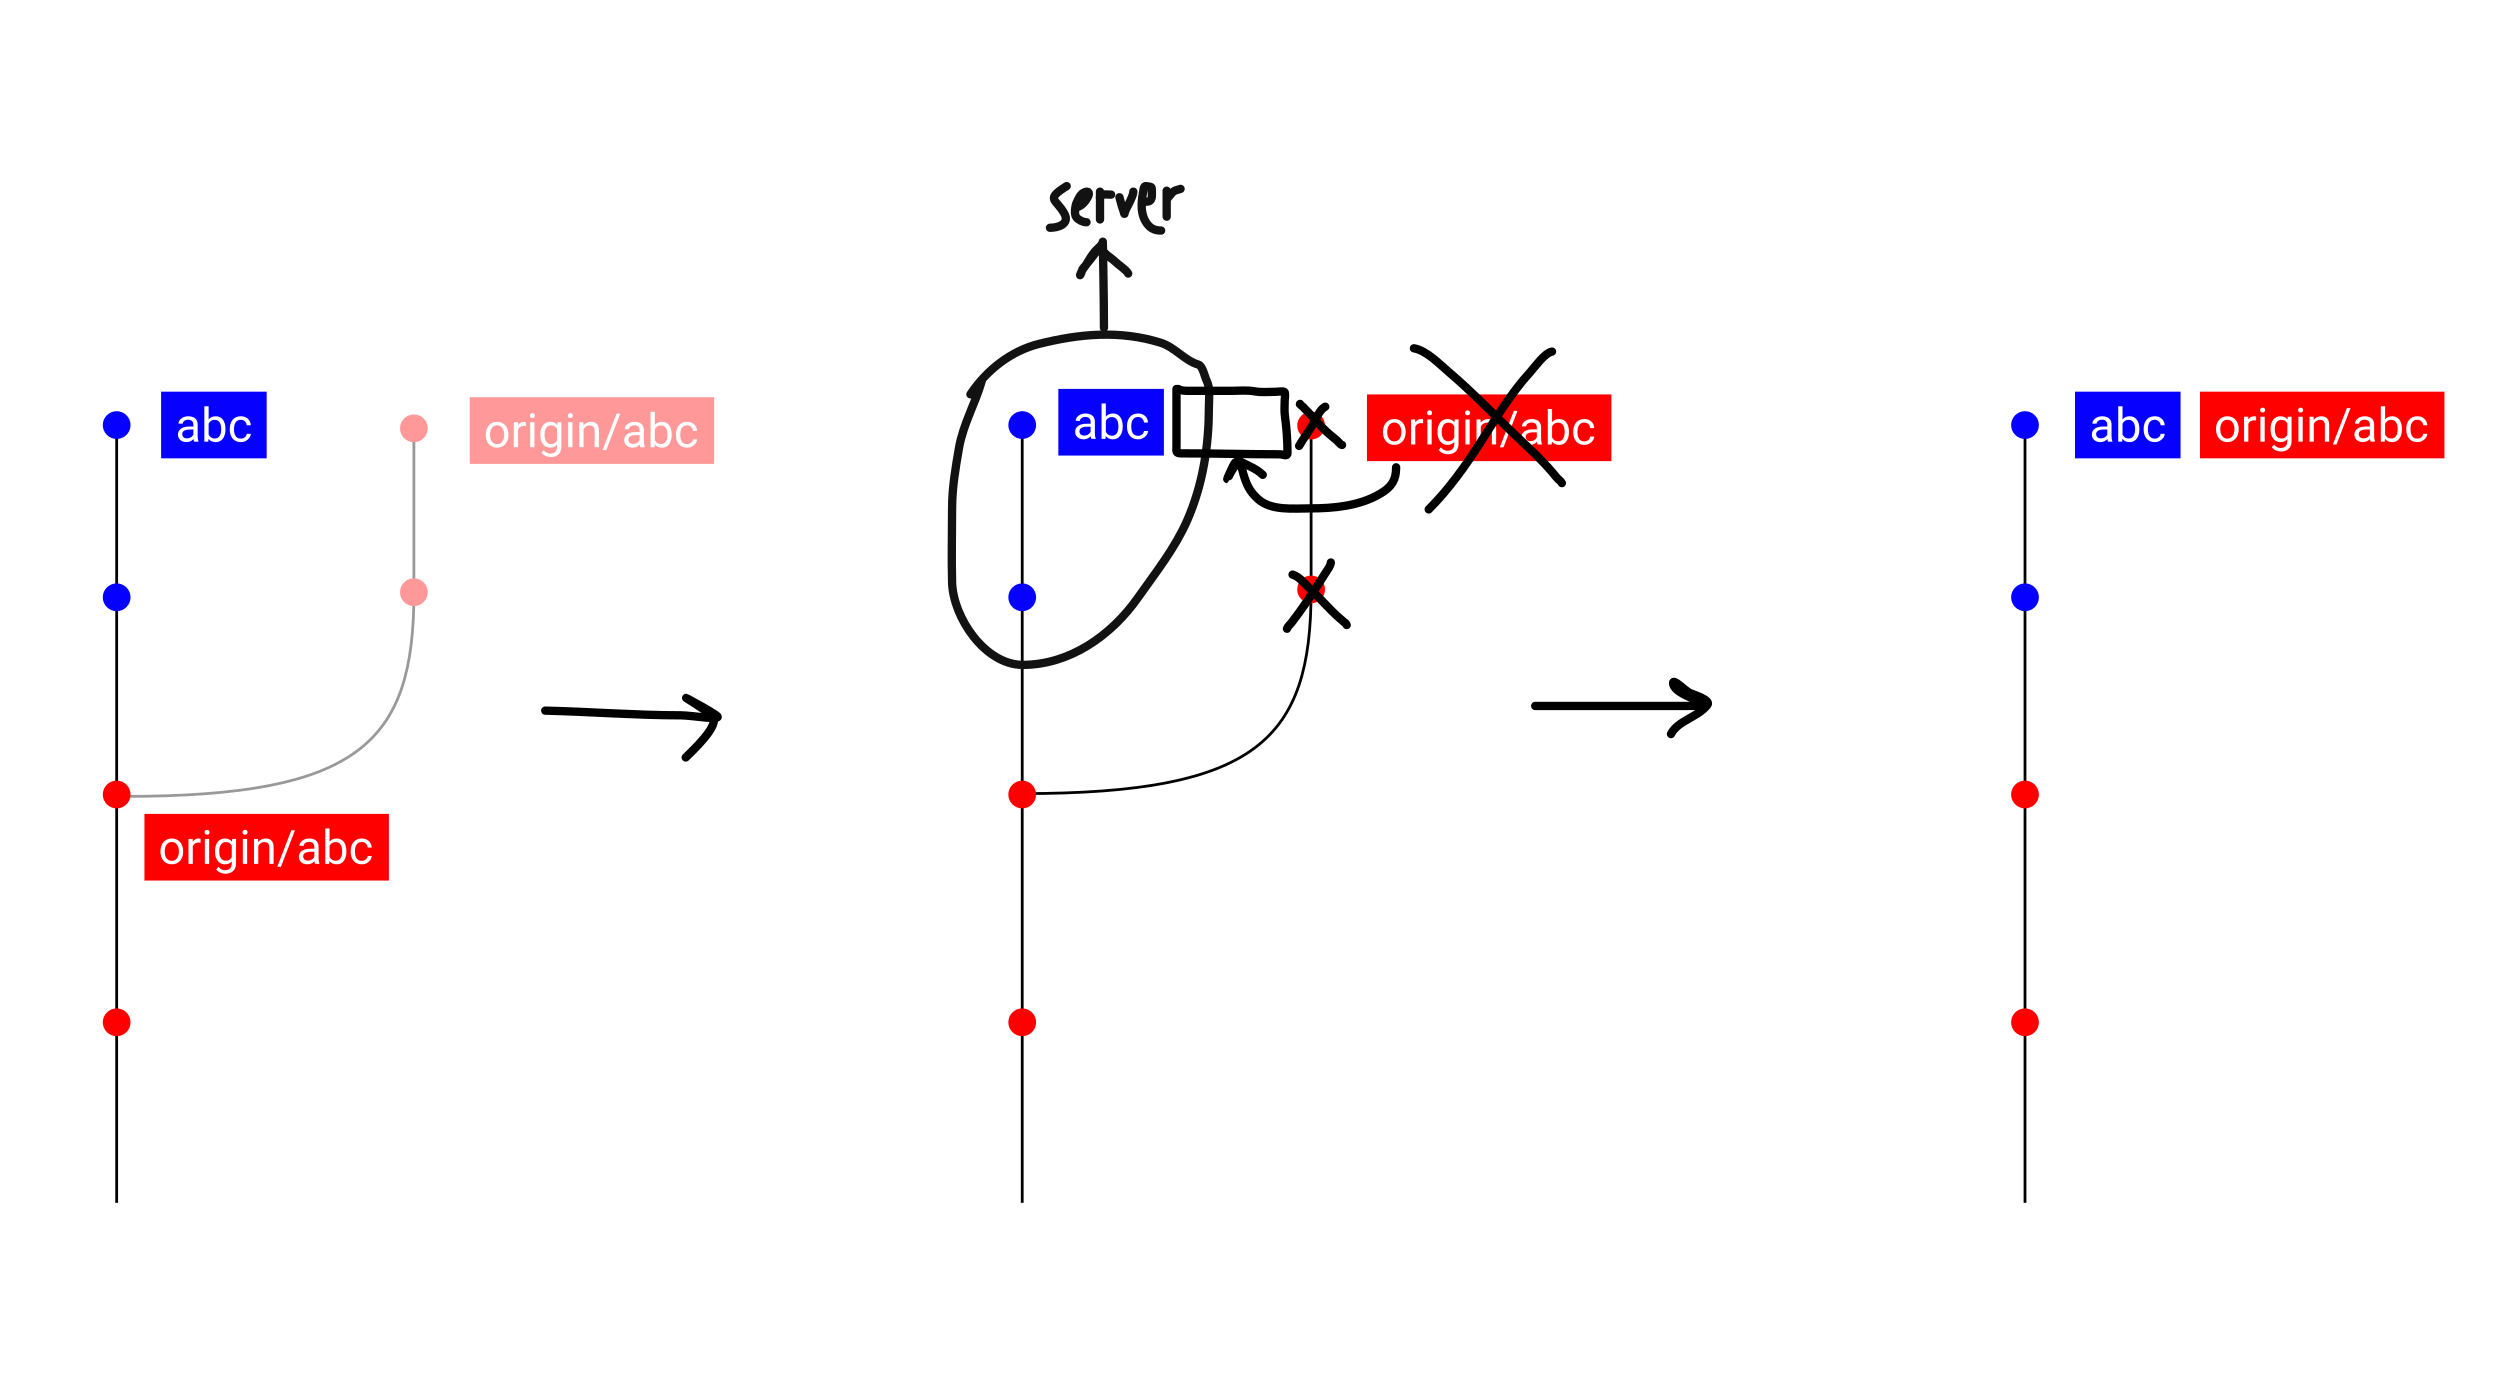 <svg width="900" height="500" viewBox="0 0 900 500" fill="none" xmlns="http://www.w3.org/2000/svg">
<rect width="900" height="500" fill="white"/>
<path d="M368 285.7C452.5 285.7 472 266.2 472 212.7V151.2" stroke="black"/>
<circle cx="472" cy="212.2" r="5" fill="#FF0000"/>
<circle cx="472" cy="153.2" r="5" fill="#FF0000"/>
<rect width="88" height="24" transform="translate(492.107 142)" fill="#FF0000"/>
<path d="M497.871 155.609V155.418C497.871 154.771 497.965 154.17 498.153 153.617C498.341 153.058 498.612 152.574 498.966 152.164C499.32 151.749 499.749 151.428 500.253 151.201C500.757 150.969 501.321 150.853 501.946 150.853C502.577 150.853 503.144 150.969 503.648 151.201C504.157 151.428 504.589 151.749 504.943 152.164C505.303 152.574 505.576 153.058 505.765 153.617C505.953 154.17 506.047 154.771 506.047 155.418V155.609C506.047 156.256 505.953 156.857 505.765 157.41C505.576 157.964 505.303 158.448 504.943 158.863C504.589 159.272 504.16 159.593 503.656 159.826C503.158 160.053 502.594 160.166 501.963 160.166C501.332 160.166 500.765 160.053 500.261 159.826C499.758 159.593 499.326 159.272 498.966 158.863C498.612 158.448 498.341 157.964 498.153 157.41C497.965 156.857 497.871 156.256 497.871 155.609ZM499.406 155.418V155.609C499.406 156.057 499.459 156.48 499.564 156.879C499.669 157.272 499.827 157.62 500.037 157.925C500.253 158.229 500.521 158.47 500.842 158.647C501.163 158.819 501.537 158.904 501.963 158.904C502.383 158.904 502.751 158.819 503.067 158.647C503.388 158.47 503.653 158.229 503.864 157.925C504.074 157.62 504.232 157.272 504.337 156.879C504.448 156.48 504.503 156.057 504.503 155.609V155.418C504.503 154.975 504.448 154.557 504.337 154.165C504.232 153.766 504.071 153.415 503.855 153.11C503.645 152.8 503.38 152.557 503.059 152.38C502.743 152.203 502.372 152.114 501.946 152.114C501.526 152.114 501.155 152.203 500.834 152.38C500.519 152.557 500.253 152.8 500.037 153.11C499.827 153.415 499.669 153.766 499.564 154.165C499.459 154.557 499.406 154.975 499.406 155.418ZM509.508 152.43V160H507.973V151.019H509.467L509.508 152.43ZM512.314 150.969L512.306 152.396C512.178 152.369 512.057 152.352 511.94 152.347C511.83 152.336 511.702 152.33 511.559 152.33C511.204 152.33 510.892 152.385 510.621 152.496C510.349 152.607 510.12 152.762 509.932 152.961C509.743 153.16 509.594 153.398 509.483 153.675C509.378 153.946 509.309 154.245 509.276 154.571L508.844 154.82C508.844 154.278 508.897 153.769 509.002 153.293C509.113 152.817 509.281 152.396 509.508 152.031C509.735 151.66 510.023 151.373 510.372 151.168C510.726 150.958 511.146 150.853 511.633 150.853C511.744 150.853 511.871 150.866 512.015 150.894C512.159 150.916 512.259 150.941 512.314 150.969ZM515.402 151.019V160H513.858V151.019H515.402ZM513.742 148.636C513.742 148.387 513.816 148.177 513.966 148.005C514.121 147.834 514.348 147.748 514.646 147.748C514.94 147.748 515.164 147.834 515.319 148.005C515.479 148.177 515.56 148.387 515.56 148.636C515.56 148.874 515.479 149.079 515.319 149.25C515.164 149.417 514.94 149.5 514.646 149.5C514.348 149.5 514.121 149.417 513.966 149.25C513.816 149.079 513.742 148.874 513.742 148.636ZM523.686 151.019H525.081V159.809C525.081 160.6 524.92 161.276 524.599 161.834C524.278 162.393 523.83 162.817 523.254 163.104C522.684 163.398 522.026 163.544 521.279 163.544C520.969 163.544 520.604 163.495 520.183 163.395C519.768 163.301 519.359 163.138 518.955 162.905C518.556 162.678 518.221 162.371 517.95 161.984L518.755 161.071C519.132 161.525 519.525 161.84 519.934 162.017C520.349 162.194 520.759 162.283 521.163 162.283C521.65 162.283 522.07 162.191 522.424 162.009C522.778 161.826 523.052 161.555 523.246 161.195C523.445 160.841 523.545 160.404 523.545 159.884V152.994L523.686 151.019ZM517.502 155.609V155.435C517.502 154.748 517.582 154.126 517.743 153.567C517.909 153.002 518.144 152.518 518.448 152.114C518.758 151.71 519.132 151.4 519.569 151.185C520.006 150.963 520.499 150.853 521.046 150.853C521.611 150.853 522.103 150.952 522.524 151.151C522.95 151.345 523.31 151.63 523.603 152.006C523.902 152.377 524.137 152.825 524.309 153.351C524.48 153.877 524.599 154.472 524.666 155.136V155.899C524.605 156.558 524.486 157.15 524.309 157.676C524.137 158.201 523.902 158.65 523.603 159.021C523.31 159.391 522.95 159.676 522.524 159.875C522.098 160.069 521.6 160.166 521.03 160.166C520.493 160.166 520.006 160.053 519.569 159.826C519.137 159.599 518.766 159.281 518.457 158.871C518.147 158.462 517.909 157.98 517.743 157.427C517.582 156.868 517.502 156.262 517.502 155.609ZM519.038 155.435V155.609C519.038 156.057 519.082 156.478 519.17 156.871C519.264 157.264 519.406 157.609 519.594 157.908C519.787 158.207 520.034 158.442 520.333 158.614C520.631 158.78 520.988 158.863 521.403 158.863C521.912 158.863 522.333 158.755 522.665 158.539C522.997 158.323 523.26 158.038 523.454 157.684C523.653 157.33 523.808 156.945 523.918 156.53V154.53C523.858 154.225 523.764 153.932 523.636 153.65C523.514 153.362 523.354 153.108 523.155 152.886C522.961 152.659 522.72 152.479 522.433 152.347C522.145 152.214 521.807 152.147 521.42 152.147C520.999 152.147 520.637 152.236 520.333 152.413C520.034 152.585 519.787 152.823 519.594 153.127C519.406 153.426 519.264 153.774 519.17 154.173C519.082 154.566 519.038 154.986 519.038 155.435ZM529.082 151.019V160H527.538V151.019H529.082ZM527.421 148.636C527.421 148.387 527.496 148.177 527.646 148.005C527.8 147.834 528.027 147.748 528.326 147.748C528.619 147.748 528.844 147.834 528.999 148.005C529.159 148.177 529.239 148.387 529.239 148.636C529.239 148.874 529.159 149.079 528.999 149.25C528.844 149.417 528.619 149.5 528.326 149.5C528.027 149.5 527.8 149.417 527.646 149.25C527.496 149.079 527.421 148.874 527.421 148.636ZM533.083 152.936V160H531.547V151.019H533L533.083 152.936ZM532.717 155.169L532.078 155.144C532.084 154.53 532.175 153.963 532.352 153.442C532.529 152.917 532.778 152.46 533.099 152.073C533.42 151.685 533.802 151.387 534.245 151.176C534.693 150.96 535.188 150.853 535.73 150.853C536.173 150.853 536.572 150.913 536.926 151.035C537.28 151.151 537.582 151.34 537.831 151.6C538.085 151.86 538.279 152.197 538.412 152.612C538.544 153.022 538.611 153.523 538.611 154.115V160H537.067V154.098C537.067 153.628 536.998 153.251 536.859 152.969C536.721 152.681 536.519 152.474 536.253 152.347C535.988 152.214 535.661 152.147 535.274 152.147C534.892 152.147 534.543 152.228 534.228 152.388C533.918 152.549 533.65 152.77 533.423 153.052C533.201 153.334 533.027 153.658 532.9 154.023C532.778 154.383 532.717 154.765 532.717 155.169ZM546.289 147.914L541.25 161.038H539.931L544.978 147.914H546.289ZM553.262 158.464V153.841C553.262 153.487 553.19 153.18 553.046 152.919C552.908 152.654 552.697 152.449 552.415 152.305C552.133 152.161 551.784 152.089 551.369 152.089C550.982 152.089 550.641 152.156 550.348 152.289C550.06 152.421 549.833 152.596 549.667 152.812C549.507 153.027 549.427 153.26 549.427 153.509H547.891C547.891 153.188 547.974 152.87 548.14 152.554C548.306 152.239 548.544 151.954 548.854 151.699C549.169 151.439 549.546 151.234 549.983 151.085C550.426 150.93 550.918 150.853 551.46 150.853C552.113 150.853 552.689 150.963 553.187 151.185C553.691 151.406 554.083 151.741 554.366 152.189C554.653 152.632 554.797 153.188 554.797 153.857V158.041C554.797 158.34 554.822 158.658 554.872 158.996C554.927 159.333 555.008 159.624 555.113 159.867V160H553.511C553.433 159.823 553.372 159.588 553.328 159.294C553.284 158.996 553.262 158.719 553.262 158.464ZM553.527 154.555L553.544 155.634H551.992C551.555 155.634 551.164 155.67 550.821 155.742C550.478 155.808 550.19 155.91 549.958 156.049C549.726 156.187 549.549 156.361 549.427 156.572C549.305 156.777 549.244 157.017 549.244 157.294C549.244 157.576 549.308 157.833 549.435 158.066C549.562 158.298 549.753 158.484 550.008 158.622C550.268 158.755 550.586 158.821 550.962 158.821C551.433 158.821 551.848 158.722 552.208 158.522C552.567 158.323 552.852 158.08 553.062 157.792C553.278 157.504 553.395 157.225 553.411 156.954L554.067 157.692C554.028 157.925 553.923 158.182 553.751 158.464C553.58 158.747 553.35 159.018 553.062 159.278C552.78 159.532 552.443 159.745 552.05 159.917C551.662 160.083 551.225 160.166 550.738 160.166C550.13 160.166 549.596 160.047 549.136 159.809C548.682 159.571 548.328 159.253 548.074 158.854C547.825 158.451 547.7 158 547.7 157.501C547.7 157.02 547.794 156.597 547.982 156.231C548.171 155.861 548.442 155.554 548.796 155.31C549.15 155.061 549.576 154.873 550.074 154.746C550.572 154.618 551.128 154.555 551.743 154.555H553.527ZM557.205 147.25H558.749V158.257L558.616 160H557.205V147.25ZM564.816 155.435V155.609C564.816 156.262 564.739 156.868 564.584 157.427C564.429 157.98 564.202 158.462 563.903 158.871C563.604 159.281 563.239 159.599 562.808 159.826C562.376 160.053 561.881 160.166 561.322 160.166C560.752 160.166 560.251 160.069 559.819 159.875C559.393 159.676 559.034 159.391 558.74 159.021C558.447 158.65 558.212 158.201 558.035 157.676C557.863 157.15 557.744 156.558 557.678 155.899V155.136C557.744 154.472 557.863 153.877 558.035 153.351C558.212 152.825 558.447 152.377 558.74 152.006C559.034 151.63 559.393 151.345 559.819 151.151C560.245 150.952 560.741 150.853 561.305 150.853C561.87 150.853 562.37 150.963 562.808 151.185C563.245 151.4 563.61 151.71 563.903 152.114C564.202 152.518 564.429 153.002 564.584 153.567C564.739 154.126 564.816 154.748 564.816 155.435ZM563.272 155.609V155.435C563.272 154.986 563.231 154.566 563.148 154.173C563.065 153.774 562.932 153.426 562.75 153.127C562.567 152.823 562.326 152.585 562.027 152.413C561.729 152.236 561.361 152.147 560.923 152.147C560.536 152.147 560.198 152.214 559.911 152.347C559.628 152.479 559.388 152.659 559.188 152.886C558.989 153.108 558.826 153.362 558.699 153.65C558.577 153.932 558.486 154.225 558.425 154.53V156.53C558.513 156.918 558.657 157.291 558.856 157.651C559.061 158.005 559.332 158.296 559.67 158.522C560.013 158.749 560.436 158.863 560.94 158.863C561.355 158.863 561.709 158.78 562.002 158.614C562.301 158.442 562.542 158.207 562.725 157.908C562.913 157.609 563.051 157.264 563.14 156.871C563.228 156.478 563.272 156.057 563.272 155.609ZM570.353 158.904C570.718 158.904 571.056 158.83 571.366 158.68C571.676 158.531 571.93 158.326 572.129 158.066C572.329 157.8 572.442 157.499 572.47 157.161H573.931C573.903 157.692 573.723 158.188 573.391 158.647C573.065 159.101 572.636 159.469 572.104 159.751C571.573 160.028 570.989 160.166 570.353 160.166C569.678 160.166 569.089 160.047 568.585 159.809C568.087 159.571 567.672 159.245 567.34 158.83C567.013 158.415 566.767 157.939 566.601 157.402C566.441 156.86 566.36 156.287 566.36 155.684V155.335C566.36 154.732 566.441 154.162 566.601 153.625C566.767 153.083 567.013 152.604 567.34 152.189C567.672 151.774 568.087 151.447 568.585 151.209C569.089 150.972 569.678 150.853 570.353 150.853C571.056 150.853 571.67 150.996 572.196 151.284C572.722 151.566 573.134 151.954 573.433 152.446C573.737 152.933 573.903 153.487 573.931 154.106H572.47C572.442 153.736 572.337 153.401 572.154 153.102C571.977 152.803 571.734 152.565 571.424 152.388C571.119 152.206 570.763 152.114 570.353 152.114C569.883 152.114 569.487 152.208 569.166 152.396C568.851 152.579 568.599 152.828 568.411 153.144C568.228 153.453 568.095 153.799 568.012 154.181C567.935 154.557 567.896 154.942 567.896 155.335V155.684C567.896 156.076 567.935 156.464 568.012 156.846C568.09 157.228 568.22 157.573 568.402 157.883C568.59 158.193 568.842 158.442 569.158 158.63C569.479 158.813 569.877 158.904 570.353 158.904Z" fill="white"/>
<g opacity="0.4">
<path d="M45 286.7C129.5 286.7 149 267.2 149 213.7V152.2" stroke="black"/>
<circle cx="149" cy="213.2" r="5" fill="#FF0000"/>
<circle cx="149" cy="154.2" r="5" fill="#FF0000"/>
<rect width="88" height="24" transform="translate(169.107 143)" fill="#FF0000"/>
<path d="M174.871 156.609V156.418C174.871 155.771 174.965 155.17 175.153 154.617C175.341 154.058 175.612 153.574 175.966 153.164C176.32 152.749 176.749 152.428 177.253 152.201C177.757 151.969 178.321 151.853 178.946 151.853C179.577 151.853 180.144 151.969 180.648 152.201C181.157 152.428 181.589 152.749 181.943 153.164C182.303 153.574 182.576 154.058 182.765 154.617C182.953 155.17 183.047 155.771 183.047 156.418V156.609C183.047 157.256 182.953 157.857 182.765 158.41C182.576 158.964 182.303 159.448 181.943 159.863C181.589 160.272 181.16 160.593 180.656 160.826C180.158 161.053 179.594 161.166 178.963 161.166C178.332 161.166 177.765 161.053 177.261 160.826C176.758 160.593 176.326 160.272 175.966 159.863C175.612 159.448 175.341 158.964 175.153 158.41C174.965 157.857 174.871 157.256 174.871 156.609ZM176.406 156.418V156.609C176.406 157.057 176.459 157.48 176.564 157.879C176.669 158.272 176.827 158.62 177.037 158.925C177.253 159.229 177.521 159.47 177.842 159.647C178.163 159.819 178.537 159.904 178.963 159.904C179.383 159.904 179.751 159.819 180.067 159.647C180.388 159.47 180.653 159.229 180.864 158.925C181.074 158.62 181.232 158.272 181.337 157.879C181.448 157.48 181.503 157.057 181.503 156.609V156.418C181.503 155.975 181.448 155.557 181.337 155.165C181.232 154.766 181.071 154.415 180.855 154.11C180.645 153.8 180.38 153.557 180.059 153.38C179.743 153.203 179.372 153.114 178.946 153.114C178.526 153.114 178.155 153.203 177.834 153.38C177.519 153.557 177.253 153.8 177.037 154.11C176.827 154.415 176.669 154.766 176.564 155.165C176.459 155.557 176.406 155.975 176.406 156.418ZM186.508 153.43V161H184.973V152.019H186.467L186.508 153.43ZM189.314 151.969L189.306 153.396C189.178 153.369 189.057 153.352 188.94 153.347C188.83 153.336 188.702 153.33 188.559 153.33C188.204 153.33 187.892 153.385 187.621 153.496C187.349 153.607 187.12 153.762 186.932 153.961C186.743 154.16 186.594 154.398 186.483 154.675C186.378 154.946 186.309 155.245 186.276 155.571L185.844 155.82C185.844 155.278 185.897 154.769 186.002 154.293C186.113 153.817 186.281 153.396 186.508 153.031C186.735 152.66 187.023 152.373 187.372 152.168C187.726 151.958 188.146 151.853 188.633 151.853C188.744 151.853 188.871 151.866 189.015 151.894C189.159 151.916 189.259 151.941 189.314 151.969ZM192.402 152.019V161H190.858V152.019H192.402ZM190.742 149.636C190.742 149.387 190.816 149.177 190.966 149.005C191.121 148.834 191.348 148.748 191.646 148.748C191.94 148.748 192.164 148.834 192.319 149.005C192.479 149.177 192.56 149.387 192.56 149.636C192.56 149.874 192.479 150.079 192.319 150.25C192.164 150.417 191.94 150.5 191.646 150.5C191.348 150.5 191.121 150.417 190.966 150.25C190.816 150.079 190.742 149.874 190.742 149.636ZM200.686 152.019H202.081V160.809C202.081 161.6 201.92 162.276 201.599 162.834C201.278 163.393 200.83 163.817 200.254 164.104C199.684 164.398 199.026 164.544 198.279 164.544C197.969 164.544 197.604 164.495 197.183 164.395C196.768 164.301 196.359 164.138 195.955 163.905C195.556 163.678 195.221 163.371 194.95 162.984L195.755 162.071C196.132 162.525 196.525 162.84 196.934 163.017C197.349 163.194 197.759 163.283 198.163 163.283C198.65 163.283 199.07 163.191 199.424 163.009C199.778 162.826 200.052 162.555 200.246 162.195C200.445 161.841 200.545 161.404 200.545 160.884V153.994L200.686 152.019ZM194.502 156.609V156.435C194.502 155.748 194.582 155.126 194.743 154.567C194.909 154.002 195.144 153.518 195.448 153.114C195.758 152.71 196.132 152.4 196.569 152.185C197.006 151.963 197.499 151.853 198.046 151.853C198.611 151.853 199.103 151.952 199.524 152.151C199.95 152.345 200.31 152.63 200.603 153.006C200.902 153.377 201.137 153.825 201.309 154.351C201.48 154.877 201.599 155.472 201.666 156.136V156.899C201.605 157.558 201.486 158.15 201.309 158.676C201.137 159.201 200.902 159.65 200.603 160.021C200.31 160.391 199.95 160.676 199.524 160.875C199.098 161.069 198.6 161.166 198.03 161.166C197.493 161.166 197.006 161.053 196.569 160.826C196.137 160.599 195.766 160.281 195.457 159.871C195.147 159.462 194.909 158.98 194.743 158.427C194.582 157.868 194.502 157.262 194.502 156.609ZM196.038 156.435V156.609C196.038 157.057 196.082 157.478 196.17 157.871C196.264 158.264 196.406 158.609 196.594 158.908C196.787 159.207 197.034 159.442 197.333 159.614C197.631 159.78 197.988 159.863 198.403 159.863C198.912 159.863 199.333 159.755 199.665 159.539C199.997 159.323 200.26 159.038 200.454 158.684C200.653 158.33 200.808 157.945 200.918 157.53V155.53C200.858 155.225 200.764 154.932 200.636 154.65C200.514 154.362 200.354 154.108 200.155 153.886C199.961 153.659 199.72 153.479 199.433 153.347C199.145 153.214 198.807 153.147 198.42 153.147C197.999 153.147 197.637 153.236 197.333 153.413C197.034 153.585 196.787 153.823 196.594 154.127C196.406 154.426 196.264 154.774 196.17 155.173C196.082 155.566 196.038 155.986 196.038 156.435ZM206.082 152.019V161H204.538V152.019H206.082ZM204.421 149.636C204.421 149.387 204.496 149.177 204.646 149.005C204.8 148.834 205.027 148.748 205.326 148.748C205.619 148.748 205.844 148.834 205.999 149.005C206.159 149.177 206.239 149.387 206.239 149.636C206.239 149.874 206.159 150.079 205.999 150.25C205.844 150.417 205.619 150.5 205.326 150.5C205.027 150.5 204.8 150.417 204.646 150.25C204.496 150.079 204.421 149.874 204.421 149.636ZM210.083 153.936V161H208.547V152.019H210L210.083 153.936ZM209.717 156.169L209.078 156.144C209.084 155.53 209.175 154.963 209.352 154.442C209.529 153.917 209.778 153.46 210.099 153.073C210.42 152.685 210.802 152.387 211.245 152.176C211.693 151.96 212.188 151.853 212.73 151.853C213.173 151.853 213.572 151.913 213.926 152.035C214.28 152.151 214.582 152.34 214.831 152.6C215.085 152.86 215.279 153.197 215.412 153.612C215.544 154.022 215.611 154.523 215.611 155.115V161H214.067V155.098C214.067 154.628 213.998 154.251 213.859 153.969C213.721 153.681 213.519 153.474 213.253 153.347C212.988 153.214 212.661 153.147 212.274 153.147C211.892 153.147 211.543 153.228 211.228 153.388C210.918 153.549 210.65 153.77 210.423 154.052C210.201 154.334 210.027 154.658 209.9 155.023C209.778 155.383 209.717 155.765 209.717 156.169ZM223.289 148.914L218.25 162.038H216.931L221.978 148.914H223.289ZM230.262 159.464V154.841C230.262 154.487 230.19 154.18 230.046 153.919C229.908 153.654 229.697 153.449 229.415 153.305C229.133 153.161 228.784 153.089 228.369 153.089C227.982 153.089 227.641 153.156 227.348 153.289C227.06 153.421 226.833 153.596 226.667 153.812C226.507 154.027 226.427 154.26 226.427 154.509H224.891C224.891 154.188 224.974 153.87 225.14 153.554C225.306 153.239 225.544 152.954 225.854 152.699C226.169 152.439 226.546 152.234 226.983 152.085C227.426 151.93 227.918 151.853 228.46 151.853C229.113 151.853 229.689 151.963 230.187 152.185C230.691 152.406 231.083 152.741 231.366 153.189C231.653 153.632 231.797 154.188 231.797 154.857V159.041C231.797 159.34 231.822 159.658 231.872 159.996C231.927 160.333 232.008 160.624 232.113 160.867V161H230.511C230.433 160.823 230.372 160.588 230.328 160.294C230.284 159.996 230.262 159.719 230.262 159.464ZM230.527 155.555L230.544 156.634H228.992C228.555 156.634 228.164 156.67 227.821 156.742C227.478 156.808 227.19 156.91 226.958 157.049C226.726 157.187 226.549 157.361 226.427 157.572C226.305 157.777 226.244 158.017 226.244 158.294C226.244 158.576 226.308 158.833 226.435 159.066C226.562 159.298 226.753 159.484 227.008 159.622C227.268 159.755 227.586 159.821 227.962 159.821C228.433 159.821 228.848 159.722 229.208 159.522C229.567 159.323 229.852 159.08 230.062 158.792C230.278 158.504 230.395 158.225 230.411 157.954L231.067 158.692C231.028 158.925 230.923 159.182 230.751 159.464C230.58 159.747 230.35 160.018 230.062 160.278C229.78 160.532 229.443 160.745 229.05 160.917C228.662 161.083 228.225 161.166 227.738 161.166C227.13 161.166 226.596 161.047 226.136 160.809C225.682 160.571 225.328 160.253 225.074 159.854C224.825 159.451 224.7 159 224.7 158.501C224.7 158.02 224.794 157.597 224.982 157.231C225.171 156.861 225.442 156.554 225.796 156.31C226.15 156.061 226.576 155.873 227.074 155.746C227.572 155.618 228.128 155.555 228.743 155.555H230.527ZM234.205 148.25H235.749V159.257L235.616 161H234.205V148.25ZM241.816 156.435V156.609C241.816 157.262 241.739 157.868 241.584 158.427C241.429 158.98 241.202 159.462 240.903 159.871C240.604 160.281 240.239 160.599 239.808 160.826C239.376 161.053 238.881 161.166 238.322 161.166C237.752 161.166 237.251 161.069 236.819 160.875C236.393 160.676 236.034 160.391 235.74 160.021C235.447 159.65 235.212 159.201 235.035 158.676C234.863 158.15 234.744 157.558 234.678 156.899V156.136C234.744 155.472 234.863 154.877 235.035 154.351C235.212 153.825 235.447 153.377 235.74 153.006C236.034 152.63 236.393 152.345 236.819 152.151C237.245 151.952 237.741 151.853 238.305 151.853C238.87 151.853 239.37 151.963 239.808 152.185C240.245 152.4 240.61 152.71 240.903 153.114C241.202 153.518 241.429 154.002 241.584 154.567C241.739 155.126 241.816 155.748 241.816 156.435ZM240.272 156.609V156.435C240.272 155.986 240.231 155.566 240.148 155.173C240.065 154.774 239.932 154.426 239.75 154.127C239.567 153.823 239.326 153.585 239.027 153.413C238.729 153.236 238.361 153.147 237.923 153.147C237.536 153.147 237.198 153.214 236.911 153.347C236.628 153.479 236.388 153.659 236.188 153.886C235.989 154.108 235.826 154.362 235.699 154.65C235.577 154.932 235.486 155.225 235.425 155.53V157.53C235.513 157.918 235.657 158.291 235.856 158.651C236.061 159.005 236.332 159.296 236.67 159.522C237.013 159.749 237.436 159.863 237.94 159.863C238.355 159.863 238.709 159.78 239.002 159.614C239.301 159.442 239.542 159.207 239.725 158.908C239.913 158.609 240.051 158.264 240.14 157.871C240.228 157.478 240.272 157.057 240.272 156.609ZM247.353 159.904C247.718 159.904 248.056 159.83 248.366 159.68C248.676 159.531 248.93 159.326 249.129 159.066C249.329 158.8 249.442 158.499 249.47 158.161H250.931C250.903 158.692 250.723 159.188 250.391 159.647C250.065 160.101 249.636 160.469 249.104 160.751C248.573 161.028 247.989 161.166 247.353 161.166C246.678 161.166 246.089 161.047 245.585 160.809C245.087 160.571 244.672 160.245 244.34 159.83C244.013 159.415 243.767 158.939 243.601 158.402C243.441 157.86 243.36 157.287 243.36 156.684V156.335C243.36 155.732 243.441 155.162 243.601 154.625C243.767 154.083 244.013 153.604 244.34 153.189C244.672 152.774 245.087 152.447 245.585 152.209C246.089 151.972 246.678 151.853 247.353 151.853C248.056 151.853 248.67 151.996 249.196 152.284C249.722 152.566 250.134 152.954 250.433 153.446C250.737 153.933 250.903 154.487 250.931 155.106H249.47C249.442 154.736 249.337 154.401 249.154 154.102C248.977 153.803 248.734 153.565 248.424 153.388C248.119 153.206 247.763 153.114 247.353 153.114C246.883 153.114 246.487 153.208 246.166 153.396C245.851 153.579 245.599 153.828 245.411 154.144C245.228 154.453 245.095 154.799 245.012 155.181C244.935 155.557 244.896 155.942 244.896 156.335V156.684C244.896 157.076 244.935 157.464 245.012 157.846C245.09 158.228 245.22 158.573 245.402 158.883C245.59 159.193 245.842 159.442 246.158 159.63C246.479 159.813 246.877 159.904 247.353 159.904Z" fill="white"/>
</g>
<path d="M42 151.023V433.023" stroke="black"/>
<path d="M368 151.023V433.023" stroke="black"/>
<path d="M729 151.023V433.023" stroke="black"/>
<circle cx="42" cy="153.023" r="5" fill="#0500FF"/>
<circle cx="368" cy="153.023" r="5" fill="#0500FF"/>
<circle cx="729" cy="153.023" r="5" fill="#0500FF"/>
<circle cx="42" cy="215.023" r="5" fill="#0500FF"/>
<circle cx="368" cy="215.023" r="5" fill="#0500FF"/>
<circle cx="729" cy="215.023" r="5" fill="#0500FF"/>
<circle cx="42" cy="286.023" r="5" fill="#FF0000"/>
<circle cx="368" cy="286.023" r="5" fill="#FF0000"/>
<circle cx="729" cy="286.023" r="5" fill="#FF0000"/>
<circle cx="42" cy="368.023" r="5" fill="#FF0000"/>
<circle cx="368" cy="368.023" r="5" fill="#FF0000"/>
<circle cx="729" cy="368.023" r="5" fill="#FF0000"/>
<path d="M808.533 153.794C808.533 153.173 808.654 152.614 808.896 152.118C809.143 151.622 809.482 151.239 809.916 150.97C810.354 150.7 810.852 150.566 811.41 150.566C812.273 150.566 812.971 150.864 813.502 151.462C814.037 152.06 814.305 152.855 814.305 153.847V153.923C814.305 154.54 814.186 155.095 813.947 155.587C813.713 156.075 813.375 156.456 812.934 156.73C812.496 157.003 811.992 157.14 811.422 157.14C810.562 157.14 809.865 156.841 809.33 156.243C808.799 155.646 808.533 154.855 808.533 153.87V153.794ZM809.623 153.923C809.623 154.626 809.785 155.191 810.109 155.616C810.438 156.042 810.875 156.255 811.422 156.255C811.973 156.255 812.41 156.04 812.734 155.611C813.059 155.177 813.221 154.571 813.221 153.794C813.221 153.099 813.055 152.536 812.723 152.107C812.395 151.673 811.957 151.456 811.41 151.456C810.875 151.456 810.443 151.669 810.115 152.095C809.787 152.521 809.623 153.13 809.623 153.923ZM818.729 151.655C818.564 151.628 818.387 151.614 818.195 151.614C817.484 151.614 817.002 151.917 816.748 152.523V157.023H815.664V150.683H816.719L816.736 151.415C817.092 150.849 817.596 150.566 818.248 150.566C818.459 150.566 818.619 150.593 818.729 150.648V151.655ZM820.908 157.023H819.824V150.683H820.908V157.023ZM819.736 149.001C819.736 148.825 819.789 148.677 819.895 148.556C820.004 148.435 820.164 148.374 820.375 148.374C820.586 148.374 820.746 148.435 820.855 148.556C820.965 148.677 821.02 148.825 821.02 149.001C821.02 149.177 820.965 149.323 820.855 149.441C820.746 149.558 820.586 149.616 820.375 149.616C820.164 149.616 820.004 149.558 819.895 149.441C819.789 149.323 819.736 149.177 819.736 149.001ZM822.391 153.8C822.391 152.812 822.619 152.027 823.076 151.445C823.533 150.859 824.139 150.566 824.893 150.566C825.666 150.566 826.27 150.839 826.703 151.386L826.756 150.683H827.746V156.87C827.746 157.691 827.502 158.337 827.014 158.81C826.529 159.282 825.877 159.519 825.057 159.519C824.6 159.519 824.152 159.421 823.715 159.226C823.277 159.03 822.943 158.763 822.713 158.423L823.275 157.773C823.74 158.347 824.309 158.634 824.98 158.634C825.508 158.634 825.918 158.486 826.211 158.189C826.508 157.892 826.656 157.474 826.656 156.935V156.39C826.223 156.89 825.631 157.14 824.881 157.14C824.139 157.14 823.537 156.841 823.076 156.243C822.619 155.646 822.391 154.831 822.391 153.8ZM823.48 153.923C823.48 154.638 823.627 155.2 823.92 155.611C824.213 156.017 824.623 156.22 825.15 156.22C825.834 156.22 826.336 155.909 826.656 155.288V152.394C826.324 151.788 825.826 151.486 825.162 151.486C824.635 151.486 824.223 151.691 823.926 152.101C823.629 152.511 823.48 153.118 823.48 153.923ZM830.564 157.023H829.48V150.683H830.564V157.023ZM829.393 149.001C829.393 148.825 829.445 148.677 829.551 148.556C829.66 148.435 829.82 148.374 830.031 148.374C830.242 148.374 830.402 148.435 830.512 148.556C830.621 148.677 830.676 148.825 830.676 149.001C830.676 149.177 830.621 149.323 830.512 149.441C830.402 149.558 830.242 149.616 830.031 149.616C829.82 149.616 829.66 149.558 829.551 149.441C829.445 149.323 829.393 149.177 829.393 149.001ZM833.33 150.683L833.365 151.48C833.85 150.87 834.482 150.566 835.264 150.566C836.604 150.566 837.279 151.321 837.291 152.833V157.023H836.207V152.827C836.203 152.37 836.098 152.032 835.891 151.814C835.688 151.595 835.369 151.486 834.936 151.486C834.584 151.486 834.275 151.579 834.01 151.767C833.744 151.954 833.537 152.2 833.389 152.505V157.023H832.305V150.683H833.33ZM839.143 157.755H838.211L841.773 148.491H842.699L839.143 157.755ZM847.785 157.023C847.723 156.898 847.672 156.675 847.633 156.355C847.129 156.878 846.527 157.14 845.828 157.14C845.203 157.14 844.689 156.964 844.287 156.612C843.889 156.257 843.689 155.808 843.689 155.265C843.689 154.605 843.939 154.093 844.439 153.73C844.943 153.362 845.65 153.179 846.561 153.179H847.615V152.681C847.615 152.302 847.502 152.001 847.275 151.779C847.049 151.552 846.715 151.439 846.273 151.439C845.887 151.439 845.562 151.536 845.301 151.732C845.039 151.927 844.908 152.163 844.908 152.441H843.818C843.818 152.124 843.93 151.82 844.152 151.527C844.379 151.23 844.684 150.995 845.066 150.823C845.453 150.652 845.877 150.566 846.338 150.566C847.068 150.566 847.641 150.749 848.055 151.116C848.469 151.48 848.684 151.982 848.699 152.622V155.54C848.699 156.122 848.773 156.585 848.922 156.929V157.023H847.785ZM845.986 156.196C846.326 156.196 846.648 156.109 846.953 155.933C847.258 155.757 847.479 155.529 847.615 155.247V153.946H846.766C845.438 153.946 844.773 154.335 844.773 155.112C844.773 155.452 844.887 155.718 845.113 155.909C845.34 156.101 845.631 156.196 845.986 156.196ZM855.766 153.923C855.766 154.892 855.543 155.671 855.098 156.261C854.652 156.847 854.055 157.14 853.305 157.14C852.504 157.14 851.885 156.857 851.447 156.29L851.395 157.023H850.398V148.023H851.482V151.38C851.92 150.837 852.523 150.566 853.293 150.566C854.062 150.566 854.666 150.857 855.104 151.439C855.545 152.021 855.766 152.818 855.766 153.829V153.923ZM854.682 153.8C854.682 153.062 854.539 152.491 854.254 152.089C853.969 151.687 853.559 151.486 853.023 151.486C852.309 151.486 851.795 151.818 851.482 152.482V155.224C851.814 155.888 852.332 156.22 853.035 156.22C853.555 156.22 853.959 156.019 854.248 155.616C854.537 155.214 854.682 154.609 854.682 153.8ZM859.68 156.255C860.066 156.255 860.404 156.138 860.693 155.904C860.982 155.669 861.143 155.376 861.174 155.025H862.199C862.18 155.388 862.055 155.734 861.824 156.062C861.594 156.39 861.285 156.652 860.898 156.847C860.516 157.042 860.109 157.14 859.68 157.14C858.816 157.14 858.129 156.853 857.617 156.279C857.109 155.7 856.855 154.911 856.855 153.911V153.73C856.855 153.112 856.969 152.564 857.195 152.083C857.422 151.603 857.746 151.23 858.168 150.964C858.594 150.698 859.096 150.566 859.674 150.566C860.385 150.566 860.975 150.779 861.443 151.204C861.916 151.63 862.168 152.183 862.199 152.862H861.174C861.143 152.452 860.986 152.116 860.705 151.855C860.428 151.589 860.084 151.456 859.674 151.456C859.123 151.456 858.695 151.655 858.391 152.054C858.09 152.448 857.939 153.021 857.939 153.771V153.976C857.939 154.706 858.09 155.269 858.391 155.663C858.691 156.058 859.121 156.255 859.68 156.255Z" fill="white"/>
<path d="M196.292 255.829C212.564 256.208 228.729 257.515 245.082 257.515C249.296 257.515 261.231 259.759 257.724 257.421C254.469 255.251 251.219 253.568 247.704 251.615C244.196 249.666 255.202 256.142 256.601 257.89C259.212 261.154 249.22 270.328 246.861 272.686" stroke="black" stroke-width="3" stroke-linecap="round"/>
<path d="M552.678 254.144C570.659 254.144 588.639 254.144 606.619 254.144C624.123 254.144 603.014 251.709 602.311 246.09C602.027 243.816 606.279 248.389 608.305 249.461C609.077 249.87 616.12 251.909 614.673 253.769C611.214 258.216 603.982 259.418 601.562 264.258" stroke="black" stroke-width="3" stroke-linecap="round"/>
<path d="M353.484 137C351.11 145.309 346.726 152.698 345.229 161.305C343.977 168.504 342.753 175.73 342.753 183.042C342.753 191.896 342.507 200.789 342.753 209.64C343.107 222.408 354.71 239.356 368.158 239.356C385.015 239.356 400.008 228.886 409.615 215.235C415.959 206.219 423.003 197.376 427.408 187.307C433.038 174.438 435.204 160.537 435.204 146.493C435.204 143.399 435.797 139.837 434.378 137C433.74 135.723 432.934 131.694 431.443 131.268C426.51 129.858 422.994 124.996 417.823 123.38C403.208 118.813 388.675 120.142 374.074 123.793C363.901 126.336 355.142 133.275 349.356 141.953" stroke="#131212" stroke-width="3" stroke-linecap="round"/>
<path d="M384 67C375.965 72.022 380.339 71.554 383.222 77C385.099 80.544 381.141 82 378 82" stroke="#131212" stroke-width="3" stroke-linecap="round"/>
<path d="M387.978 74.537C389.051 74.046 389.692 73.584 390.456 72.689C390.927 72.136 392.272 70.244 391.951 69.43C391.574 68.47 389.963 69.365 389.544 69.733C388.597 70.565 388.251 71.662 387.663 72.768C387.062 73.899 386.605 77.261 387.511 78.284C388.39 79.278 389.916 80 391.133 80" stroke="#131212" stroke-width="3" stroke-linecap="round"/>
<path d="M396 69V79" stroke="#131212" stroke-width="3" stroke-linecap="round"/>
<path d="M400 70.068C399.096 70.068 397.861 69.907 396.963 70.081C396.486 70.174 396.383 70.832 396 71" stroke="#131212" stroke-width="3" stroke-linecap="round"/>
<path d="M403 71.013C403.454 72.54 403.778 74.208 404.364 75.668C404.558 76.152 404.763 77.328 404.831 76.913C405.068 75.467 406.343 73.61 406.914 72.271C407.285 71.403 408 69.957 408 69" stroke="#131212" stroke-width="3" stroke-linecap="round"/>
<path d="M412.518 72.627C415.065 72.627 414.663 70.77 414.663 68.484C414.663 67.781 414.744 67.303 413.922 67.208C412.383 67.031 411.985 66.533 411.671 68.21C410.973 71.931 410.377 76.123 412.28 79.529C413.647 81.976 415.359 83 418 83" stroke="#131212" stroke-width="3" stroke-linecap="round"/>
<path d="M420 78C420 75.154 420 72.309 420 69.463C420 67.969 420 68.225 420 69.572C420 70.186 420 70.8 420 71.415C420 72.055 420.36 71.273 420.682 70.927C421.049 70.532 421.496 70.017 421.818 69.585C422.659 68.458 423.795 68.431 425 68" stroke="#131212" stroke-width="3" stroke-linecap="round"/>
<path d="M397.423 118.004C397.423 107.615 397.008 86.5 397.008 86.839C397.008 88.161 395.082 89.468 394.284 90.394C393.002 91.881 392.061 93.513 391.098 95.15C390.602 95.992 389.683 96.482 389.505 97.458C389.309 98.539 388.333 100.02 389.113 98.266C389.895 96.506 391.425 94.747 392.645 93.257C393.153 92.635 396.592 87.841 396.592 88.709C396.592 91.084 399.926 92.665 401.371 94.111C402.612 95.352 405.474 97.123 406.15 98.474" stroke="#131212" stroke-width="3" stroke-linecap="round"/>
<rect width="38" height="24" transform="translate(58 141)" fill="#0500FF"/>
<path d="M69.621 157.464V152.841C69.621 152.487 69.549 152.18 69.405 151.919C69.266 151.654 69.056 151.449 68.774 151.305C68.492 151.161 68.143 151.089 67.728 151.089C67.341 151.089 67 151.156 66.707 151.289C66.419 151.421 66.192 151.596 66.026 151.812C65.866 152.027 65.786 152.26 65.786 152.509H64.25C64.25 152.188 64.333 151.87 64.499 151.554C64.665 151.239 64.903 150.954 65.213 150.699C65.528 150.439 65.905 150.234 66.342 150.085C66.784 149.93 67.277 149.853 67.819 149.853C68.472 149.853 69.048 149.963 69.546 150.185C70.049 150.406 70.442 150.741 70.725 151.189C71.012 151.632 71.156 152.188 71.156 152.857V157.041C71.156 157.34 71.181 157.658 71.231 157.996C71.286 158.333 71.367 158.624 71.472 158.867V159H69.87C69.792 158.823 69.731 158.588 69.687 158.294C69.643 157.996 69.621 157.719 69.621 157.464ZM69.886 153.555L69.903 154.634H68.351C67.913 154.634 67.523 154.67 67.18 154.742C66.837 154.808 66.549 154.91 66.317 155.049C66.085 155.187 65.907 155.361 65.786 155.572C65.664 155.777 65.603 156.017 65.603 156.294C65.603 156.576 65.667 156.833 65.794 157.066C65.921 157.298 66.112 157.484 66.367 157.622C66.627 157.755 66.945 157.821 67.321 157.821C67.792 157.821 68.207 157.722 68.566 157.522C68.926 157.323 69.211 157.08 69.421 156.792C69.637 156.504 69.753 156.225 69.77 155.954L70.426 156.692C70.387 156.925 70.282 157.182 70.11 157.464C69.939 157.747 69.709 158.018 69.421 158.278C69.139 158.532 68.802 158.745 68.409 158.917C68.021 159.083 67.584 159.166 67.097 159.166C66.488 159.166 65.954 159.047 65.495 158.809C65.041 158.571 64.687 158.253 64.433 157.854C64.184 157.451 64.059 157 64.059 156.501C64.059 156.02 64.153 155.597 64.341 155.231C64.529 154.861 64.801 154.554 65.155 154.31C65.509 154.061 65.935 153.873 66.433 153.746C66.931 153.618 67.487 153.555 68.102 153.555H69.886ZM73.564 146.25H75.107V157.257L74.975 159H73.564V146.25ZM81.175 154.435V154.609C81.175 155.262 81.098 155.868 80.943 156.427C80.788 156.98 80.561 157.462 80.262 157.871C79.963 158.281 79.598 158.599 79.166 158.826C78.735 159.053 78.24 159.166 77.681 159.166C77.111 159.166 76.61 159.069 76.178 158.875C75.752 158.676 75.392 158.391 75.099 158.021C74.806 157.65 74.571 157.201 74.394 156.676C74.222 156.15 74.103 155.558 74.037 154.899V154.136C74.103 153.472 74.222 152.877 74.394 152.351C74.571 151.825 74.806 151.377 75.099 151.006C75.392 150.63 75.752 150.345 76.178 150.151C76.604 149.952 77.1 149.853 77.664 149.853C78.228 149.853 78.729 149.963 79.166 150.185C79.604 150.4 79.969 150.71 80.262 151.114C80.561 151.518 80.788 152.002 80.943 152.567C81.098 153.126 81.175 153.748 81.175 154.435ZM79.631 154.609V154.435C79.631 153.986 79.59 153.566 79.507 153.173C79.424 152.774 79.291 152.426 79.108 152.127C78.926 151.823 78.685 151.585 78.386 151.413C78.087 151.236 77.719 151.147 77.282 151.147C76.895 151.147 76.557 151.214 76.269 151.347C75.987 151.479 75.747 151.659 75.547 151.886C75.348 152.108 75.185 152.362 75.058 152.65C74.936 152.932 74.845 153.225 74.784 153.53V155.53C74.872 155.918 75.016 156.291 75.215 156.651C75.42 157.005 75.691 157.296 76.029 157.522C76.372 157.749 76.795 157.863 77.299 157.863C77.714 157.863 78.068 157.78 78.361 157.614C78.66 157.442 78.901 157.207 79.084 156.908C79.272 156.609 79.41 156.264 79.499 155.871C79.587 155.478 79.631 155.057 79.631 154.609ZM86.712 157.904C87.077 157.904 87.415 157.83 87.725 157.68C88.034 157.531 88.289 157.326 88.488 157.066C88.688 156.8 88.801 156.499 88.829 156.161H90.29C90.262 156.692 90.082 157.188 89.75 157.647C89.424 158.101 88.995 158.469 88.463 158.751C87.932 159.028 87.348 159.166 86.712 159.166C86.037 159.166 85.447 159.047 84.944 158.809C84.446 158.571 84.031 158.245 83.699 157.83C83.372 157.415 83.126 156.939 82.96 156.402C82.799 155.86 82.719 155.287 82.719 154.684V154.335C82.719 153.732 82.799 153.162 82.96 152.625C83.126 152.083 83.372 151.604 83.699 151.189C84.031 150.774 84.446 150.447 84.944 150.209C85.447 149.972 86.037 149.853 86.712 149.853C87.415 149.853 88.029 149.996 88.555 150.284C89.08 150.566 89.493 150.954 89.791 151.446C90.096 151.933 90.262 152.487 90.29 153.106H88.829C88.801 152.736 88.696 152.401 88.513 152.102C88.336 151.803 88.093 151.565 87.783 151.388C87.478 151.206 87.121 151.114 86.712 151.114C86.242 151.114 85.846 151.208 85.525 151.396C85.21 151.579 84.958 151.828 84.769 152.144C84.587 152.453 84.454 152.799 84.371 153.181C84.294 153.557 84.255 153.942 84.255 154.335V154.684C84.255 155.076 84.294 155.464 84.371 155.846C84.449 156.228 84.579 156.573 84.761 156.883C84.949 157.193 85.201 157.442 85.517 157.63C85.838 157.813 86.236 157.904 86.712 157.904Z" fill="white"/>
<rect width="38" height="24" transform="translate(381 140)" fill="#0500FF"/>
<path d="M392.621 156.464V151.841C392.621 151.487 392.549 151.18 392.405 150.919C392.266 150.654 392.056 150.449 391.774 150.305C391.492 150.161 391.143 150.089 390.728 150.089C390.341 150.089 390 150.156 389.707 150.289C389.419 150.421 389.192 150.596 389.026 150.812C388.866 151.027 388.786 151.26 388.786 151.509H387.25C387.25 151.188 387.333 150.87 387.499 150.554C387.665 150.239 387.903 149.954 388.213 149.699C388.528 149.439 388.905 149.234 389.342 149.085C389.785 148.93 390.277 148.853 390.819 148.853C391.472 148.853 392.048 148.963 392.546 149.185C393.049 149.406 393.442 149.741 393.725 150.189C394.012 150.632 394.156 151.188 394.156 151.857V156.041C394.156 156.34 394.181 156.658 394.231 156.996C394.286 157.333 394.367 157.624 394.472 157.867V158H392.87C392.792 157.823 392.731 157.588 392.687 157.294C392.643 156.996 392.621 156.719 392.621 156.464ZM392.886 152.555L392.903 153.634H391.351C390.913 153.634 390.523 153.67 390.18 153.742C389.837 153.808 389.549 153.91 389.317 154.049C389.084 154.187 388.907 154.361 388.786 154.572C388.664 154.777 388.603 155.017 388.603 155.294C388.603 155.576 388.667 155.833 388.794 156.066C388.921 156.298 389.112 156.484 389.367 156.622C389.627 156.755 389.945 156.821 390.321 156.821C390.792 156.821 391.207 156.722 391.566 156.522C391.926 156.323 392.211 156.08 392.421 155.792C392.637 155.504 392.753 155.225 392.77 154.954L393.426 155.692C393.387 155.925 393.282 156.182 393.11 156.464C392.939 156.747 392.709 157.018 392.421 157.278C392.139 157.532 391.802 157.745 391.409 157.917C391.021 158.083 390.584 158.166 390.097 158.166C389.488 158.166 388.954 158.047 388.495 157.809C388.041 157.571 387.687 157.253 387.433 156.854C387.184 156.451 387.059 156 387.059 155.501C387.059 155.02 387.153 154.597 387.341 154.231C387.529 153.861 387.801 153.554 388.155 153.31C388.509 153.061 388.935 152.873 389.433 152.746C389.931 152.618 390.487 152.555 391.102 152.555H392.886ZM396.563 145.25H398.107V156.257L397.975 158H396.563V145.25ZM404.175 153.435V153.609C404.175 154.262 404.098 154.868 403.943 155.427C403.788 155.98 403.561 156.462 403.262 156.871C402.963 157.281 402.598 157.599 402.167 157.826C401.735 158.053 401.24 158.166 400.681 158.166C400.111 158.166 399.61 158.069 399.178 157.875C398.752 157.676 398.392 157.391 398.099 157.021C397.806 156.65 397.571 156.201 397.394 155.676C397.222 155.15 397.103 154.558 397.037 153.899V153.136C397.103 152.472 397.222 151.877 397.394 151.351C397.571 150.825 397.806 150.377 398.099 150.006C398.392 149.63 398.752 149.345 399.178 149.151C399.604 148.952 400.1 148.853 400.664 148.853C401.229 148.853 401.729 148.963 402.167 149.185C402.604 149.4 402.969 149.71 403.262 150.114C403.561 150.518 403.788 151.002 403.943 151.567C404.098 152.126 404.175 152.748 404.175 153.435ZM402.631 153.609V153.435C402.631 152.986 402.59 152.566 402.507 152.173C402.424 151.774 402.291 151.426 402.108 151.127C401.926 150.823 401.685 150.585 401.386 150.413C401.087 150.236 400.719 150.147 400.282 150.147C399.895 150.147 399.557 150.214 399.27 150.347C398.987 150.479 398.747 150.659 398.547 150.886C398.348 151.108 398.185 151.362 398.058 151.65C397.936 151.932 397.845 152.225 397.784 152.53V154.53C397.872 154.918 398.016 155.291 398.215 155.651C398.42 156.005 398.691 156.296 399.029 156.522C399.372 156.749 399.795 156.863 400.299 156.863C400.714 156.863 401.068 156.78 401.361 156.614C401.66 156.442 401.901 156.207 402.083 155.908C402.272 155.609 402.41 155.264 402.499 154.871C402.587 154.478 402.631 154.057 402.631 153.609ZM409.712 156.904C410.077 156.904 410.415 156.83 410.725 156.68C411.035 156.531 411.289 156.326 411.488 156.066C411.688 155.8 411.801 155.499 411.829 155.161H413.29C413.262 155.692 413.082 156.188 412.75 156.647C412.424 157.101 411.995 157.469 411.463 157.751C410.932 158.028 410.348 158.166 409.712 158.166C409.037 158.166 408.447 158.047 407.944 157.809C407.446 157.571 407.031 157.245 406.699 156.83C406.372 156.415 406.126 155.939 405.96 155.402C405.799 154.86 405.719 154.287 405.719 153.684V153.335C405.719 152.732 405.799 152.162 405.96 151.625C406.126 151.083 406.372 150.604 406.699 150.189C407.031 149.774 407.446 149.447 407.944 149.209C408.447 148.972 409.037 148.853 409.712 148.853C410.415 148.853 411.029 148.996 411.555 149.284C412.08 149.566 412.493 149.954 412.792 150.446C413.096 150.933 413.262 151.487 413.29 152.106H411.829C411.801 151.736 411.696 151.401 411.513 151.102C411.336 150.803 411.093 150.565 410.783 150.388C410.478 150.206 410.121 150.114 409.712 150.114C409.242 150.114 408.846 150.208 408.525 150.396C408.209 150.579 407.958 150.828 407.77 151.144C407.587 151.453 407.454 151.799 407.371 152.181C407.294 152.557 407.255 152.942 407.255 153.335V153.684C407.255 154.076 407.294 154.464 407.371 154.846C407.449 155.228 407.579 155.573 407.761 155.883C407.949 156.193 408.201 156.442 408.517 156.63C408.838 156.813 409.236 156.904 409.712 156.904Z" fill="white"/>
<rect width="38" height="24" transform="translate(747 141)" fill="#0500FF"/>
<path d="M758.621 157.464V152.841C758.621 152.487 758.549 152.18 758.405 151.919C758.266 151.654 758.056 151.449 757.774 151.305C757.492 151.161 757.143 151.089 756.728 151.089C756.341 151.089 756 151.156 755.707 151.289C755.419 151.421 755.192 151.596 755.026 151.812C754.866 152.027 754.786 152.26 754.786 152.509H753.25C753.25 152.188 753.333 151.87 753.499 151.554C753.665 151.239 753.903 150.954 754.213 150.699C754.528 150.439 754.905 150.234 755.342 150.085C755.785 149.93 756.277 149.853 756.819 149.853C757.472 149.853 758.048 149.963 758.546 150.185C759.049 150.406 759.442 150.741 759.725 151.189C760.012 151.632 760.156 152.188 760.156 152.857V157.041C760.156 157.34 760.181 157.658 760.231 157.996C760.286 158.333 760.367 158.624 760.472 158.867V159H758.87C758.792 158.823 758.731 158.588 758.687 158.294C758.643 157.996 758.621 157.719 758.621 157.464ZM758.886 153.555L758.903 154.634H757.351C756.913 154.634 756.523 154.67 756.18 154.742C755.837 154.808 755.549 154.91 755.317 155.049C755.084 155.187 754.907 155.361 754.786 155.572C754.664 155.777 754.603 156.017 754.603 156.294C754.603 156.576 754.667 156.833 754.794 157.066C754.921 157.298 755.112 157.484 755.367 157.622C755.627 157.755 755.945 157.821 756.321 157.821C756.792 157.821 757.207 157.722 757.566 157.522C757.926 157.323 758.211 157.08 758.421 156.792C758.637 156.504 758.753 156.225 758.77 155.954L759.426 156.692C759.387 156.925 759.282 157.182 759.11 157.464C758.939 157.747 758.709 158.018 758.421 158.278C758.139 158.532 757.802 158.745 757.409 158.917C757.021 159.083 756.584 159.166 756.097 159.166C755.488 159.166 754.954 159.047 754.495 158.809C754.041 158.571 753.687 158.253 753.433 157.854C753.184 157.451 753.059 157 753.059 156.501C753.059 156.02 753.153 155.597 753.341 155.231C753.529 154.861 753.801 154.554 754.155 154.31C754.509 154.061 754.935 153.873 755.433 153.746C755.931 153.618 756.487 153.555 757.102 153.555H758.886ZM762.563 146.25H764.107V157.257L763.975 159H762.563V146.25ZM770.175 154.435V154.609C770.175 155.262 770.098 155.868 769.943 156.427C769.788 156.98 769.561 157.462 769.262 157.871C768.963 158.281 768.598 158.599 768.167 158.826C767.735 159.053 767.24 159.166 766.681 159.166C766.111 159.166 765.61 159.069 765.178 158.875C764.752 158.676 764.392 158.391 764.099 158.021C763.806 157.65 763.571 157.201 763.394 156.676C763.222 156.15 763.103 155.558 763.037 154.899V154.136C763.103 153.472 763.222 152.877 763.394 152.351C763.571 151.825 763.806 151.377 764.099 151.006C764.392 150.63 764.752 150.345 765.178 150.151C765.604 149.952 766.1 149.853 766.664 149.853C767.229 149.853 767.729 149.963 768.167 150.185C768.604 150.4 768.969 150.71 769.262 151.114C769.561 151.518 769.788 152.002 769.943 152.567C770.098 153.126 770.175 153.748 770.175 154.435ZM768.631 154.609V154.435C768.631 153.986 768.59 153.566 768.507 153.173C768.424 152.774 768.291 152.426 768.108 152.127C767.926 151.823 767.685 151.585 767.386 151.413C767.087 151.236 766.719 151.147 766.282 151.147C765.895 151.147 765.557 151.214 765.27 151.347C764.987 151.479 764.747 151.659 764.547 151.886C764.348 152.108 764.185 152.362 764.058 152.65C763.936 152.932 763.845 153.225 763.784 153.53V155.53C763.872 155.918 764.016 156.291 764.215 156.651C764.42 157.005 764.691 157.296 765.029 157.522C765.372 157.749 765.795 157.863 766.299 157.863C766.714 157.863 767.068 157.78 767.361 157.614C767.66 157.442 767.901 157.207 768.083 156.908C768.272 156.609 768.41 156.264 768.499 155.871C768.587 155.478 768.631 155.057 768.631 154.609ZM775.712 157.904C776.077 157.904 776.415 157.83 776.725 157.68C777.035 157.531 777.289 157.326 777.488 157.066C777.688 156.8 777.801 156.499 777.829 156.161H779.29C779.262 156.692 779.082 157.188 778.75 157.647C778.424 158.101 777.995 158.469 777.463 158.751C776.932 159.028 776.348 159.166 775.712 159.166C775.037 159.166 774.447 159.047 773.944 158.809C773.446 158.571 773.031 158.245 772.699 157.83C772.372 157.415 772.126 156.939 771.96 156.402C771.799 155.86 771.719 155.287 771.719 154.684V154.335C771.719 153.732 771.799 153.162 771.96 152.625C772.126 152.083 772.372 151.604 772.699 151.189C773.031 150.774 773.446 150.447 773.944 150.209C774.447 149.972 775.037 149.853 775.712 149.853C776.415 149.853 777.029 149.996 777.555 150.284C778.08 150.566 778.493 150.954 778.792 151.446C779.096 151.933 779.262 152.487 779.29 153.106H777.829C777.801 152.736 777.696 152.401 777.513 152.102C777.336 151.803 777.093 151.565 776.783 151.388C776.478 151.206 776.121 151.114 775.712 151.114C775.242 151.114 774.846 151.208 774.525 151.396C774.209 151.579 773.958 151.828 773.77 152.144C773.587 152.453 773.454 152.799 773.371 153.181C773.294 153.557 773.255 153.942 773.255 154.335V154.684C773.255 155.076 773.294 155.464 773.371 155.846C773.449 156.228 773.579 156.573 773.761 156.883C773.949 157.193 774.201 157.442 774.517 157.63C774.838 157.813 775.236 157.904 775.712 157.904Z" fill="white"/>
<rect width="88" height="24" transform="translate(52 293)" fill="#FF0000"/>
<path d="M57.764 306.609V306.418C57.764 305.771 57.858 305.17 58.046 304.617C58.234 304.058 58.505 303.574 58.859 303.164C59.214 302.749 59.642 302.428 60.146 302.201C60.65 301.969 61.214 301.853 61.839 301.853C62.47 301.853 63.037 301.969 63.541 302.201C64.05 302.428 64.482 302.749 64.836 303.164C65.196 303.574 65.47 304.058 65.658 304.617C65.846 305.17 65.94 305.771 65.94 306.418V306.609C65.94 307.256 65.846 307.857 65.658 308.41C65.47 308.964 65.196 309.448 64.836 309.863C64.482 310.272 64.053 310.593 63.549 310.826C63.051 311.053 62.487 311.166 61.856 311.166C61.225 311.166 60.658 311.053 60.154 310.826C59.651 310.593 59.219 310.272 58.859 309.863C58.505 309.448 58.234 308.964 58.046 308.41C57.858 307.857 57.764 307.256 57.764 306.609ZM59.299 306.418V306.609C59.299 307.057 59.352 307.48 59.457 307.879C59.562 308.272 59.72 308.62 59.93 308.925C60.146 309.229 60.414 309.47 60.735 309.647C61.056 309.819 61.43 309.904 61.856 309.904C62.276 309.904 62.645 309.819 62.96 309.647C63.281 309.47 63.547 309.229 63.757 308.925C63.967 308.62 64.125 308.272 64.23 307.879C64.341 307.48 64.396 307.057 64.396 306.609V306.418C64.396 305.975 64.341 305.557 64.23 305.165C64.125 304.766 63.964 304.415 63.748 304.11C63.538 303.8 63.273 303.557 62.952 303.38C62.636 303.203 62.266 303.114 61.839 303.114C61.419 303.114 61.048 303.203 60.727 303.38C60.412 303.557 60.146 303.8 59.93 304.11C59.72 304.415 59.562 304.766 59.457 305.165C59.352 305.557 59.299 305.975 59.299 306.418ZM69.401 303.43V311H67.866V302.019H69.36L69.401 303.43ZM72.207 301.969L72.199 303.396C72.072 303.369 71.95 303.352 71.834 303.347C71.723 303.336 71.596 303.33 71.452 303.33C71.097 303.33 70.785 303.385 70.514 303.496C70.243 303.607 70.013 303.762 69.825 303.961C69.637 304.16 69.487 304.398 69.376 304.675C69.271 304.946 69.202 305.245 69.169 305.571L68.737 305.82C68.737 305.278 68.79 304.769 68.895 304.293C69.006 303.817 69.174 303.396 69.401 303.031C69.628 302.66 69.916 302.373 70.265 302.168C70.619 301.958 71.039 301.853 71.526 301.853C71.637 301.853 71.764 301.866 71.908 301.894C72.052 301.916 72.152 301.941 72.207 301.969ZM75.295 302.019V311H73.751V302.019H75.295ZM73.635 299.636C73.635 299.387 73.71 299.177 73.859 299.005C74.014 298.834 74.241 298.748 74.54 298.748C74.833 298.748 75.057 298.834 75.212 299.005C75.372 299.177 75.453 299.387 75.453 299.636C75.453 299.874 75.372 300.079 75.212 300.25C75.057 300.417 74.833 300.5 74.54 300.5C74.241 300.5 74.014 300.417 73.859 300.25C73.71 300.079 73.635 299.874 73.635 299.636ZM83.579 302.019H84.974V310.809C84.974 311.6 84.813 312.276 84.492 312.834C84.171 313.393 83.723 313.817 83.147 314.104C82.578 314.398 81.919 314.544 81.172 314.544C80.862 314.544 80.497 314.495 80.076 314.395C79.661 314.301 79.252 314.138 78.848 313.905C78.449 313.678 78.114 313.371 77.843 312.984L78.648 312.071C79.025 312.525 79.418 312.84 79.827 313.017C80.242 313.194 80.652 313.283 81.056 313.283C81.543 313.283 81.963 313.191 82.317 313.009C82.671 312.826 82.945 312.555 83.139 312.195C83.338 311.841 83.438 311.404 83.438 310.884V303.994L83.579 302.019ZM77.395 306.609V306.435C77.395 305.748 77.475 305.126 77.636 304.567C77.802 304.002 78.037 303.518 78.341 303.114C78.651 302.71 79.025 302.4 79.462 302.185C79.899 301.963 80.392 301.853 80.939 301.853C81.504 301.853 81.996 301.952 82.417 302.151C82.843 302.345 83.203 302.63 83.496 303.006C83.795 303.377 84.03 303.825 84.202 304.351C84.373 304.877 84.492 305.472 84.559 306.136V306.899C84.498 307.558 84.379 308.15 84.202 308.676C84.03 309.201 83.795 309.65 83.496 310.021C83.203 310.391 82.843 310.676 82.417 310.875C81.991 311.069 81.493 311.166 80.923 311.166C80.386 311.166 79.899 311.053 79.462 310.826C79.03 310.599 78.659 310.281 78.35 309.871C78.04 309.462 77.802 308.98 77.636 308.427C77.475 307.868 77.395 307.262 77.395 306.609ZM78.931 306.435V306.609C78.931 307.057 78.975 307.478 79.064 307.871C79.158 308.264 79.299 308.609 79.487 308.908C79.68 309.207 79.927 309.442 80.226 309.614C80.524 309.78 80.881 309.863 81.296 309.863C81.805 309.863 82.226 309.755 82.558 309.539C82.89 309.323 83.153 309.038 83.347 308.684C83.546 308.33 83.701 307.945 83.811 307.53V305.53C83.751 305.225 83.657 304.932 83.529 304.65C83.408 304.362 83.247 304.108 83.048 303.886C82.854 303.659 82.613 303.479 82.326 303.347C82.038 303.214 81.7 303.147 81.313 303.147C80.892 303.147 80.53 303.236 80.226 303.413C79.927 303.585 79.68 303.823 79.487 304.127C79.299 304.426 79.158 304.774 79.064 305.173C78.975 305.566 78.931 305.986 78.931 306.435ZM88.975 302.019V311H87.431V302.019H88.975ZM87.314 299.636C87.314 299.387 87.389 299.177 87.539 299.005C87.694 298.834 87.92 298.748 88.219 298.748C88.513 298.748 88.737 298.834 88.892 299.005C89.052 299.177 89.132 299.387 89.132 299.636C89.132 299.874 89.052 300.079 88.892 300.25C88.737 300.417 88.513 300.5 88.219 300.5C87.92 300.5 87.694 300.417 87.539 300.25C87.389 300.079 87.314 299.874 87.314 299.636ZM92.976 303.936V311H91.44V302.019H92.893L92.976 303.936ZM92.61 306.169L91.971 306.144C91.977 305.53 92.068 304.963 92.245 304.442C92.422 303.917 92.671 303.46 92.992 303.073C93.313 302.685 93.695 302.387 94.138 302.176C94.586 301.96 95.081 301.853 95.624 301.853C96.066 301.853 96.465 301.913 96.819 302.035C97.173 302.151 97.475 302.34 97.724 302.6C97.978 302.86 98.172 303.197 98.305 303.612C98.438 304.022 98.504 304.523 98.504 305.115V311H96.96V305.098C96.96 304.628 96.891 304.251 96.752 303.969C96.614 303.681 96.412 303.474 96.147 303.347C95.881 303.214 95.554 303.147 95.167 303.147C94.785 303.147 94.436 303.228 94.121 303.388C93.811 303.549 93.543 303.77 93.316 304.052C93.095 304.334 92.92 304.658 92.793 305.023C92.671 305.383 92.61 305.765 92.61 306.169ZM106.182 298.914L101.144 312.038H99.824L104.871 298.914H106.182ZM113.155 309.464V304.841C113.155 304.487 113.083 304.18 112.939 303.919C112.801 303.654 112.59 303.449 112.308 303.305C112.026 303.161 111.677 303.089 111.262 303.089C110.875 303.089 110.535 303.156 110.241 303.289C109.953 303.421 109.727 303.596 109.561 303.812C109.4 304.027 109.32 304.26 109.32 304.509H107.784C107.784 304.188 107.867 303.87 108.033 303.554C108.199 303.239 108.437 302.954 108.747 302.699C109.062 302.439 109.439 302.234 109.876 302.085C110.319 301.93 110.811 301.853 111.354 301.853C112.007 301.853 112.582 301.963 113.08 302.185C113.584 302.406 113.977 302.741 114.259 303.189C114.547 303.632 114.69 304.188 114.69 304.857V309.041C114.69 309.34 114.715 309.658 114.765 309.996C114.82 310.333 114.901 310.624 115.006 310.867V311H113.404C113.326 310.823 113.265 310.588 113.221 310.294C113.177 309.996 113.155 309.719 113.155 309.464ZM113.42 305.555L113.437 306.634H111.885C111.448 306.634 111.057 306.67 110.714 306.742C110.371 306.808 110.083 306.91 109.851 307.049C109.619 307.187 109.442 307.361 109.32 307.572C109.198 307.777 109.137 308.017 109.137 308.294C109.137 308.576 109.201 308.833 109.328 309.066C109.455 309.298 109.646 309.484 109.901 309.622C110.161 309.755 110.479 309.821 110.855 309.821C111.326 309.821 111.741 309.722 112.101 309.522C112.46 309.323 112.745 309.08 112.956 308.792C113.171 308.504 113.288 308.225 113.304 307.954L113.96 308.692C113.921 308.925 113.816 309.182 113.645 309.464C113.473 309.747 113.243 310.018 112.956 310.278C112.673 310.532 112.336 310.745 111.943 310.917C111.556 311.083 111.118 311.166 110.631 311.166C110.023 311.166 109.489 311.047 109.029 310.809C108.576 310.571 108.221 310.253 107.967 309.854C107.718 309.451 107.593 309 107.593 308.501C107.593 308.02 107.687 307.597 107.875 307.231C108.064 306.861 108.335 306.554 108.689 306.31C109.043 306.061 109.469 305.873 109.967 305.746C110.465 305.618 111.021 305.555 111.636 305.555H113.42ZM117.098 298.25H118.642V309.257L118.509 311H117.098V298.25ZM124.709 306.435V306.609C124.709 307.262 124.632 307.868 124.477 308.427C124.322 308.98 124.095 309.462 123.796 309.871C123.498 310.281 123.132 310.599 122.701 310.826C122.269 311.053 121.774 311.166 121.215 311.166C120.645 311.166 120.144 311.069 119.712 310.875C119.286 310.676 118.927 310.391 118.633 310.021C118.34 309.65 118.105 309.201 117.928 308.676C117.756 308.15 117.637 307.558 117.571 306.899V306.136C117.637 305.472 117.756 304.877 117.928 304.351C118.105 303.825 118.34 303.377 118.633 303.006C118.927 302.63 119.286 302.345 119.712 302.151C120.139 301.952 120.634 301.853 121.198 301.853C121.763 301.853 122.264 301.963 122.701 302.185C123.138 302.4 123.503 302.71 123.796 303.114C124.095 303.518 124.322 304.002 124.477 304.567C124.632 305.126 124.709 305.748 124.709 306.435ZM123.166 306.609V306.435C123.166 305.986 123.124 305.566 123.041 305.173C122.958 304.774 122.825 304.426 122.643 304.127C122.46 303.823 122.219 303.585 121.92 303.413C121.622 303.236 121.254 303.147 120.816 303.147C120.429 303.147 120.091 303.214 119.804 303.347C119.521 303.479 119.281 303.659 119.082 303.886C118.882 304.108 118.719 304.362 118.592 304.65C118.47 304.932 118.379 305.225 118.318 305.53V307.53C118.406 307.918 118.55 308.291 118.75 308.651C118.954 309.005 119.225 309.296 119.563 309.522C119.906 309.749 120.329 309.863 120.833 309.863C121.248 309.863 121.602 309.78 121.896 309.614C122.194 309.442 122.435 309.207 122.618 308.908C122.806 308.609 122.944 308.264 123.033 307.871C123.121 307.478 123.166 307.057 123.166 306.609ZM130.246 309.904C130.611 309.904 130.949 309.83 131.259 309.68C131.569 309.531 131.823 309.326 132.022 309.066C132.222 308.8 132.335 308.499 132.363 308.161H133.824C133.796 308.692 133.616 309.188 133.284 309.647C132.958 310.101 132.529 310.469 131.998 310.751C131.466 311.028 130.882 311.166 130.246 311.166C129.571 311.166 128.982 311.047 128.478 310.809C127.98 310.571 127.565 310.245 127.233 309.83C126.906 309.415 126.66 308.939 126.494 308.402C126.334 307.86 126.253 307.287 126.253 306.684V306.335C126.253 305.732 126.334 305.162 126.494 304.625C126.66 304.083 126.906 303.604 127.233 303.189C127.565 302.774 127.98 302.447 128.478 302.209C128.982 301.972 129.571 301.853 130.246 301.853C130.949 301.853 131.563 301.996 132.089 302.284C132.615 302.566 133.027 302.954 133.326 303.446C133.63 303.933 133.796 304.487 133.824 305.106H132.363C132.335 304.736 132.23 304.401 132.047 304.102C131.87 303.803 131.627 303.565 131.317 303.388C131.013 303.206 130.656 303.114 130.246 303.114C129.776 303.114 129.38 303.208 129.059 303.396C128.744 303.579 128.492 303.828 128.304 304.144C128.121 304.453 127.988 304.799 127.905 305.181C127.828 305.557 127.789 305.942 127.789 306.335V306.684C127.789 307.076 127.828 307.464 127.905 307.846C127.983 308.228 128.113 308.573 128.295 308.883C128.484 309.193 128.735 309.442 129.051 309.63C129.372 309.813 129.77 309.904 130.246 309.904Z" fill="white"/>
<rect width="88" height="24" transform="translate(792 141)" fill="#FF0000"/>
<path d="M797.764 154.609V154.418C797.764 153.771 797.858 153.17 798.046 152.617C798.234 152.058 798.505 151.574 798.859 151.164C799.214 150.749 799.642 150.428 800.146 150.201C800.65 149.969 801.214 149.853 801.839 149.853C802.47 149.853 803.037 149.969 803.541 150.201C804.05 150.428 804.482 150.749 804.836 151.164C805.196 151.574 805.47 152.058 805.658 152.617C805.846 153.17 805.94 153.771 805.94 154.418V154.609C805.94 155.256 805.846 155.857 805.658 156.41C805.47 156.964 805.196 157.448 804.836 157.863C804.482 158.272 804.053 158.593 803.549 158.826C803.051 159.053 802.487 159.166 801.856 159.166C801.225 159.166 800.658 159.053 800.154 158.826C799.651 158.593 799.219 158.272 798.859 157.863C798.505 157.448 798.234 156.964 798.046 156.41C797.858 155.857 797.764 155.256 797.764 154.609ZM799.299 154.418V154.609C799.299 155.057 799.352 155.48 799.457 155.879C799.562 156.272 799.72 156.62 799.93 156.925C800.146 157.229 800.414 157.47 800.735 157.647C801.056 157.819 801.43 157.904 801.856 157.904C802.277 157.904 802.645 157.819 802.96 157.647C803.281 157.47 803.547 157.229 803.757 156.925C803.967 156.62 804.125 156.272 804.23 155.879C804.341 155.48 804.396 155.057 804.396 154.609V154.418C804.396 153.975 804.341 153.557 804.23 153.165C804.125 152.766 803.964 152.415 803.749 152.11C803.538 151.8 803.273 151.557 802.952 151.38C802.636 151.203 802.265 151.114 801.839 151.114C801.419 151.114 801.048 151.203 800.727 151.38C800.412 151.557 800.146 151.8 799.93 152.11C799.72 152.415 799.562 152.766 799.457 153.165C799.352 153.557 799.299 153.975 799.299 154.418ZM809.401 151.43V159H807.866V150.019H809.36L809.401 151.43ZM812.207 149.969L812.199 151.396C812.071 151.369 811.95 151.352 811.833 151.347C811.723 151.336 811.596 151.33 811.452 151.33C811.097 151.33 810.785 151.385 810.514 151.496C810.243 151.607 810.013 151.762 809.825 151.961C809.637 152.16 809.487 152.398 809.376 152.675C809.271 152.946 809.202 153.245 809.169 153.571L808.737 153.82C808.737 153.278 808.79 152.769 808.895 152.293C809.006 151.817 809.174 151.396 809.401 151.031C809.628 150.66 809.916 150.373 810.265 150.168C810.619 149.958 811.039 149.853 811.526 149.853C811.637 149.853 811.764 149.866 811.908 149.894C812.052 149.916 812.152 149.941 812.207 149.969ZM815.295 150.019V159H813.751V150.019H815.295ZM813.635 147.636C813.635 147.387 813.709 147.177 813.859 147.005C814.014 146.834 814.241 146.748 814.54 146.748C814.833 146.748 815.057 146.834 815.212 147.005C815.372 147.177 815.453 147.387 815.453 147.636C815.453 147.874 815.372 148.079 815.212 148.25C815.057 148.417 814.833 148.5 814.54 148.5C814.241 148.5 814.014 148.417 813.859 148.25C813.709 148.079 813.635 147.874 813.635 147.636ZM823.579 150.019H824.974V158.809C824.974 159.6 824.813 160.276 824.492 160.834C824.171 161.393 823.723 161.817 823.147 162.104C822.577 162.398 821.919 162.544 821.172 162.544C820.862 162.544 820.497 162.495 820.076 162.395C819.661 162.301 819.252 162.138 818.848 161.905C818.449 161.678 818.114 161.371 817.843 160.984L818.648 160.071C819.025 160.525 819.418 160.84 819.827 161.017C820.242 161.194 820.652 161.283 821.056 161.283C821.543 161.283 821.963 161.191 822.317 161.009C822.672 160.826 822.945 160.555 823.139 160.195C823.338 159.841 823.438 159.404 823.438 158.884V151.994L823.579 150.019ZM817.395 154.609V154.435C817.395 153.748 817.475 153.126 817.636 152.567C817.802 152.002 818.037 151.518 818.341 151.114C818.651 150.71 819.025 150.4 819.462 150.185C819.899 149.963 820.392 149.853 820.939 149.853C821.504 149.853 821.996 149.952 822.417 150.151C822.843 150.345 823.203 150.63 823.496 151.006C823.795 151.377 824.03 151.825 824.202 152.351C824.373 152.877 824.492 153.472 824.559 154.136V154.899C824.498 155.558 824.379 156.15 824.202 156.676C824.03 157.201 823.795 157.65 823.496 158.021C823.203 158.391 822.843 158.676 822.417 158.875C821.991 159.069 821.493 159.166 820.923 159.166C820.386 159.166 819.899 159.053 819.462 158.826C819.03 158.599 818.66 158.281 818.35 157.871C818.04 157.462 817.802 156.98 817.636 156.427C817.475 155.868 817.395 155.262 817.395 154.609ZM818.931 154.435V154.609C818.931 155.057 818.975 155.478 819.063 155.871C819.158 156.264 819.299 156.609 819.487 156.908C819.681 157.207 819.927 157.442 820.226 157.614C820.524 157.78 820.881 157.863 821.296 157.863C821.806 157.863 822.226 157.755 822.558 157.539C822.89 157.323 823.153 157.038 823.347 156.684C823.546 156.33 823.701 155.945 823.812 155.53V153.53C823.751 153.225 823.657 152.932 823.529 152.65C823.408 152.362 823.247 152.108 823.048 151.886C822.854 151.659 822.613 151.479 822.326 151.347C822.038 151.214 821.7 151.147 821.313 151.147C820.892 151.147 820.53 151.236 820.226 151.413C819.927 151.585 819.681 151.823 819.487 152.127C819.299 152.426 819.158 152.774 819.063 153.173C818.975 153.566 818.931 153.986 818.931 154.435ZM828.975 150.019V159H827.431V150.019H828.975ZM827.314 147.636C827.314 147.387 827.389 147.177 827.539 147.005C827.694 146.834 827.92 146.748 828.219 146.748C828.513 146.748 828.737 146.834 828.892 147.005C829.052 147.177 829.132 147.387 829.132 147.636C829.132 147.874 829.052 148.079 828.892 148.25C828.737 148.417 828.513 148.5 828.219 148.5C827.92 148.5 827.694 148.417 827.539 148.25C827.389 148.079 827.314 147.874 827.314 147.636ZM832.976 151.936V159H831.44V150.019H832.893L832.976 151.936ZM832.61 154.169L831.971 154.144C831.977 153.53 832.068 152.963 832.245 152.442C832.422 151.917 832.671 151.46 832.992 151.073C833.313 150.685 833.695 150.387 834.138 150.176C834.586 149.96 835.081 149.853 835.624 149.853C836.066 149.853 836.465 149.913 836.819 150.035C837.173 150.151 837.475 150.34 837.724 150.6C837.978 150.86 838.172 151.197 838.305 151.612C838.438 152.022 838.504 152.523 838.504 153.115V159H836.96V153.098C836.96 152.628 836.891 152.251 836.752 151.969C836.614 151.681 836.412 151.474 836.146 151.347C835.881 151.214 835.554 151.147 835.167 151.147C834.785 151.147 834.437 151.228 834.121 151.388C833.811 151.549 833.543 151.77 833.316 152.052C833.095 152.334 832.92 152.658 832.793 153.023C832.671 153.383 832.61 153.765 832.61 154.169ZM846.182 146.914L841.144 160.038H839.824L844.871 146.914H846.182ZM853.155 157.464V152.841C853.155 152.487 853.083 152.18 852.939 151.919C852.801 151.654 852.59 151.449 852.308 151.305C852.026 151.161 851.677 151.089 851.262 151.089C850.875 151.089 850.535 151.156 850.241 151.289C849.953 151.421 849.727 151.596 849.561 151.812C849.4 152.027 849.32 152.26 849.32 152.509H847.784C847.784 152.188 847.867 151.87 848.033 151.554C848.199 151.239 848.437 150.954 848.747 150.699C849.062 150.439 849.439 150.234 849.876 150.085C850.319 149.93 850.811 149.853 851.354 149.853C852.007 149.853 852.582 149.963 853.08 150.185C853.584 150.406 853.977 150.741 854.259 151.189C854.547 151.632 854.69 152.188 854.69 152.857V157.041C854.69 157.34 854.715 157.658 854.765 157.996C854.82 158.333 854.901 158.624 855.006 158.867V159H853.404C853.326 158.823 853.265 158.588 853.221 158.294C853.177 157.996 853.155 157.719 853.155 157.464ZM853.42 153.555L853.437 154.634H851.885C851.448 154.634 851.057 154.67 850.714 154.742C850.371 154.808 850.083 154.91 849.851 155.049C849.619 155.187 849.442 155.361 849.32 155.572C849.198 155.777 849.137 156.017 849.137 156.294C849.137 156.576 849.201 156.833 849.328 157.066C849.455 157.298 849.646 157.484 849.901 157.622C850.161 157.755 850.479 157.821 850.855 157.821C851.326 157.821 851.741 157.722 852.101 157.522C852.46 157.323 852.745 157.08 852.956 156.792C853.171 156.504 853.288 156.225 853.304 155.954L853.96 156.692C853.921 156.925 853.816 157.182 853.645 157.464C853.473 157.747 853.243 158.018 852.956 158.278C852.673 158.532 852.336 158.745 851.943 158.917C851.556 159.083 851.118 159.166 850.631 159.166C850.023 159.166 849.489 159.047 849.029 158.809C848.576 158.571 848.221 158.253 847.967 157.854C847.718 157.451 847.593 157 847.593 156.501C847.593 156.02 847.687 155.597 847.875 155.231C848.064 154.861 848.335 154.554 848.689 154.31C849.043 154.061 849.469 153.873 849.967 153.746C850.465 153.618 851.021 153.555 851.636 153.555H853.42ZM857.098 146.25H858.642V157.257L858.509 159H857.098V146.25ZM864.709 154.435V154.609C864.709 155.262 864.632 155.868 864.477 156.427C864.322 156.98 864.095 157.462 863.796 157.871C863.498 158.281 863.132 158.599 862.701 158.826C862.269 159.053 861.774 159.166 861.215 159.166C860.645 159.166 860.144 159.069 859.712 158.875C859.286 158.676 858.927 158.391 858.633 158.021C858.34 157.65 858.105 157.201 857.928 156.676C857.756 156.15 857.637 155.558 857.571 154.899V154.136C857.637 153.472 857.756 152.877 857.928 152.351C858.105 151.825 858.34 151.377 858.633 151.006C858.927 150.63 859.286 150.345 859.712 150.151C860.139 149.952 860.634 149.853 861.198 149.853C861.763 149.853 862.264 149.963 862.701 150.185C863.138 150.4 863.503 150.71 863.796 151.114C864.095 151.518 864.322 152.002 864.477 152.567C864.632 153.126 864.709 153.748 864.709 154.435ZM863.166 154.609V154.435C863.166 153.986 863.124 153.566 863.041 153.173C862.958 152.774 862.825 152.426 862.643 152.127C862.46 151.823 862.219 151.585 861.92 151.413C861.622 151.236 861.254 151.147 860.816 151.147C860.429 151.147 860.091 151.214 859.804 151.347C859.521 151.479 859.281 151.659 859.082 151.886C858.882 152.108 858.719 152.362 858.592 152.65C858.47 152.932 858.379 153.225 858.318 153.53V155.53C858.406 155.918 858.55 156.291 858.75 156.651C858.954 157.005 859.225 157.296 859.563 157.522C859.906 157.749 860.329 157.863 860.833 157.863C861.248 157.863 861.602 157.78 861.896 157.614C862.194 157.442 862.435 157.207 862.618 156.908C862.806 156.609 862.944 156.264 863.033 155.871C863.121 155.478 863.166 155.057 863.166 154.609ZM870.246 157.904C870.611 157.904 870.949 157.83 871.259 157.68C871.569 157.531 871.823 157.326 872.022 157.066C872.222 156.8 872.335 156.499 872.363 156.161H873.824C873.796 156.692 873.616 157.188 873.284 157.647C872.958 158.101 872.529 158.469 871.998 158.751C871.466 159.028 870.882 159.166 870.246 159.166C869.571 159.166 868.982 159.047 868.478 158.809C867.98 158.571 867.565 158.245 867.233 157.83C866.906 157.415 866.66 156.939 866.494 156.402C866.334 155.86 866.253 155.287 866.253 154.684V154.335C866.253 153.732 866.334 153.162 866.494 152.625C866.66 152.083 866.906 151.604 867.233 151.189C867.565 150.774 867.98 150.447 868.478 150.209C868.982 149.972 869.571 149.853 870.246 149.853C870.949 149.853 871.563 149.996 872.089 150.284C872.615 150.566 873.027 150.954 873.326 151.446C873.63 151.933 873.796 152.487 873.824 153.106H872.363C872.335 152.736 872.23 152.401 872.047 152.102C871.87 151.803 871.627 151.565 871.317 151.388C871.013 151.206 870.656 151.114 870.246 151.114C869.776 151.114 869.38 151.208 869.059 151.396C868.744 151.579 868.492 151.828 868.304 152.144C868.121 152.453 867.988 152.799 867.905 153.181C867.828 153.557 867.789 153.942 867.789 154.335V154.684C867.789 155.076 867.828 155.464 867.905 155.846C867.983 156.228 868.113 156.573 868.295 156.883C868.484 157.193 868.735 157.442 869.051 157.63C869.372 157.813 869.77 157.904 870.246 157.904Z" fill="white"/>
<path d="M509.016 125.391C513.499 126.139 518.31 131.174 521.574 133.938C529.739 140.855 537.182 148.7 544.914 156.095C550.176 161.128 555.82 166.157 560.364 171.874C560.976 172.643 561.875 173.12 562.271 173.912" stroke="black" stroke-width="3" stroke-linecap="round"/>
<path d="M558.721 126.575C555.977 127.124 552.615 132.057 550.897 133.938C543.775 141.736 538.374 150.867 532.685 159.711C527.231 168.19 521.407 176.315 514.342 183.38" stroke="black" stroke-width="3" stroke-linecap="round"/>
<path d="M423.535 140.038C423.535 145.187 423.535 150.337 423.535 155.486C423.535 157.165 423.535 158.844 423.535 160.523C423.535 162.663 423.081 163.21 425.457 163.21C437.227 163.21 449.092 163.545 460.811 163.545C461.754 163.545 463.497 164.536 463.497 163.135C463.497 158.749 463.185 154.117 462.565 149.777C462.303 147.945 462.49 145.988 462.49 144.143C462.49 143.64 462.836 141.541 462.415 141.12C461.997 140.702 459.849 141.046 459.393 141.046C456.855 141.046 454.119 141.342 451.613 140.878C448.885 140.372 445.957 140.71 443.181 140.71C439.835 140.71 436.489 140.71 433.143 140.71C431.402 140.71 429.661 140.71 427.92 140.71C427.083 140.71 424.508 140.641 424.207 140.038" stroke="black" stroke-width="3" stroke-linecap="round"/>
<path d="M502.604 168.247C502.604 172.793 501.059 175.211 497.081 177.612C489.469 182.209 480.114 183.023 471.447 183.023C465.594 183.023 457.639 183.944 452.884 179.665C449.809 176.897 448.669 174.322 447.53 170.336C447.173 169.087 446.889 167.594 446.354 166.418C446.17 166.013 446.277 164.93 445.832 165.747C445.006 167.262 443.848 168.683 442.978 170.224C442.917 170.332 441.897 172.463 441.821 172.463C441.711 172.463 442.975 169.658 443.015 169.59C443.334 169.043 444.311 166.456 445.03 166.251C446.481 165.836 448.807 167.35 449.992 167.911C451.583 168.663 453.322 169.674 454.582 170.933" stroke="black" stroke-width="3" stroke-linecap="round"/>
<path d="M467.679 160.523C469.623 157.121 472.197 154.061 473.873 150.486C474.517 149.111 475.702 147.109 477.082 146.419" stroke="black" stroke-width="3" stroke-linecap="round"/>
<path d="M468.015 145.411C467.685 145.411 468.834 146.231 469.06 146.456C471.566 148.963 473.847 151.7 476.336 154.236C477.906 155.836 479.601 157.147 481.298 158.583C481.969 159.15 482.289 159.908 483.126 160.187" stroke="black" stroke-width="3" stroke-linecap="round"/>
<path d="M465.328 206.866C467.729 207.644 469.22 209.614 470.962 211.343C473.529 213.891 476.096 216.395 478.574 219.03C480.155 220.711 481.875 222.291 483.649 223.768C484.171 224.204 484.595 224.369 484.805 225" stroke="black" stroke-width="3" stroke-linecap="round"/>
<path d="M479.097 202.5C478.98 203.785 478.005 204.963 477.343 206.008C475.166 209.44 472.974 212.861 470.701 216.231C468.911 218.886 466.979 221.493 465.048 224.048C464.478 224.803 463.61 225.452 463.313 226.343" stroke="black" stroke-width="3" stroke-linecap="round"/>
</svg>
